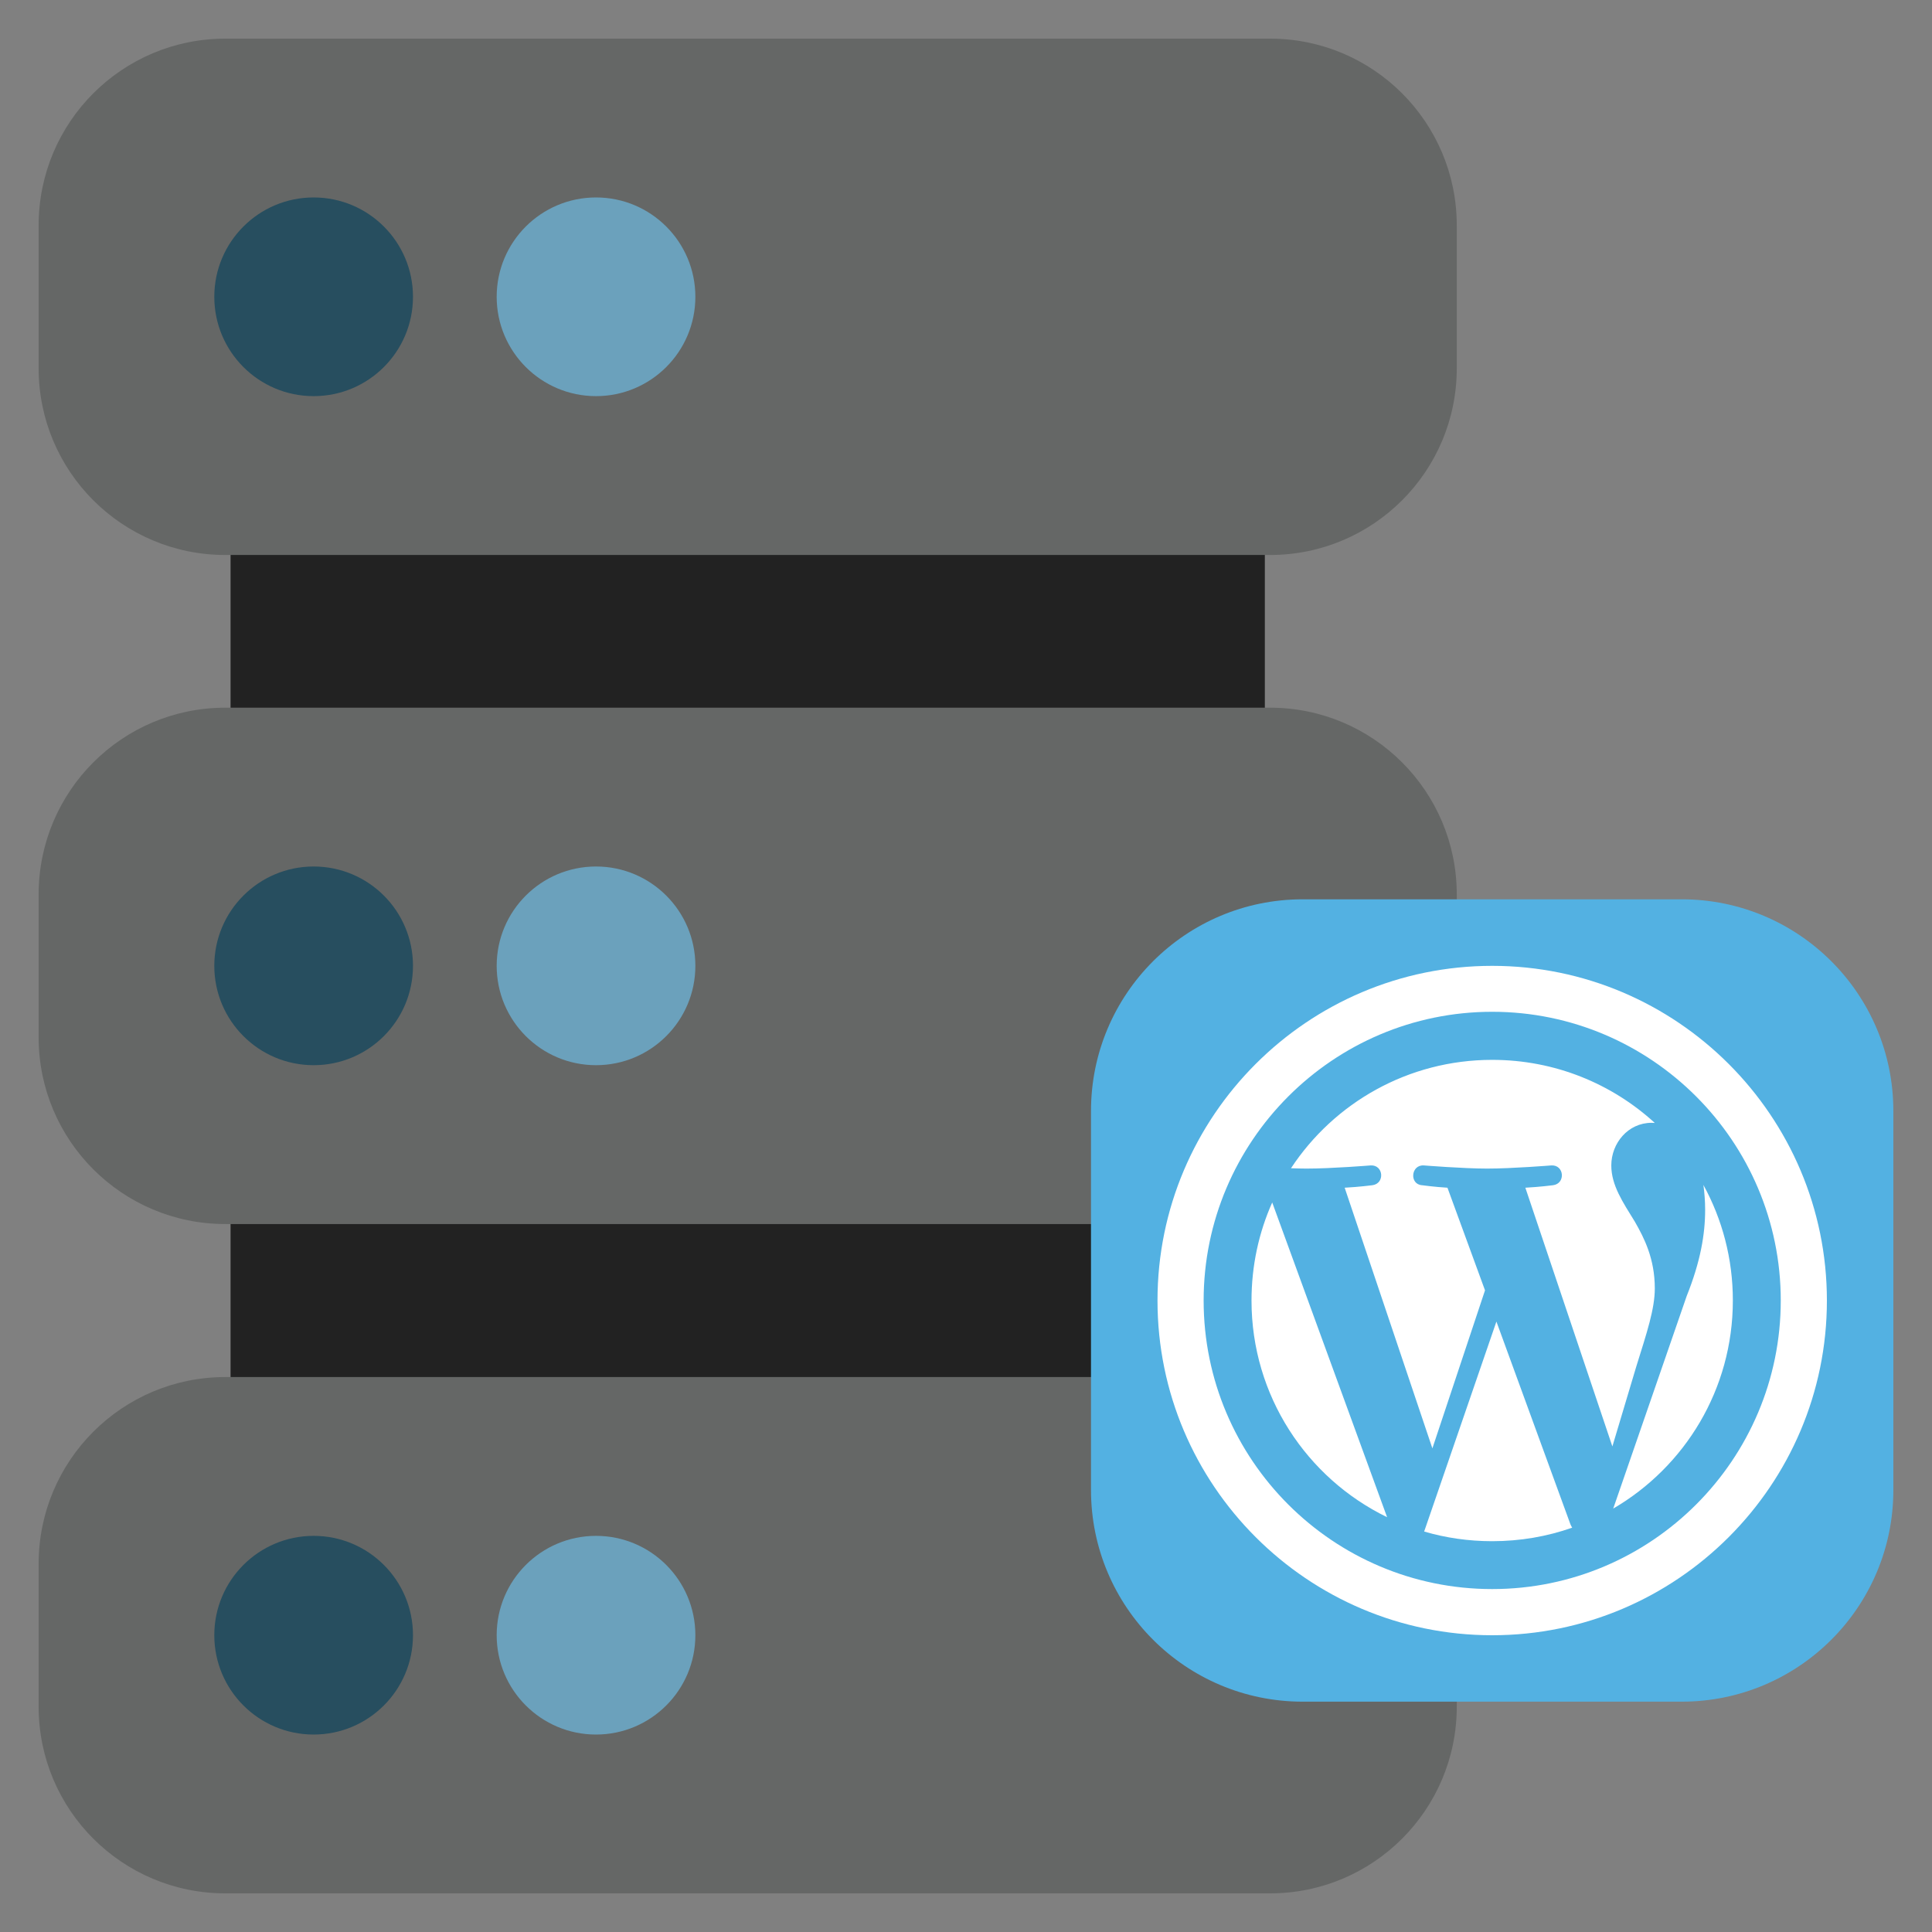 <!DOCTYPE svg PUBLIC "-//W3C//DTD SVG 1.1//EN" "http://www.w3.org/Graphics/SVG/1.1/DTD/svg11.dtd">
<!-- Uploaded to: SVG Repo, www.svgrepo.com, Transformed by: SVG Repo Mixer Tools -->
<svg width="64px" height="64px" viewBox="0 0 50 50" enable-background="new 0 0 50 50" id="Layer_1" version="1.1" xml:space="preserve" xmlns="http://www.w3.org/2000/svg" xmlns:xlink="http://www.w3.org/1999/xlink" fill="#000000">
<rect x="0" y="0" width="50" height="50" fill="#808080" stroke="none"/>
<g id="SVGRepo_bgCarrier" stroke-width="0"/>
<g id="SVGRepo_tracerCarrier" stroke-linecap="round" stroke-linejoin="round"/>
<g id="SVGRepo_iconCarrier"> <g> <g> <rect fill="#222222" height="27.083" width="26.767" x="5.967" y="12.18"/> <g> <path d="M32.869,35.638H5.831c-2.668,0-4.831,2.163-4.831,4.831v3.701 C1,46.837,3.163,49,5.831,49h27.039c2.668,0,4.831-2.163,4.831-4.831v-3.701 C37.7,37.801,35.537,35.638,32.869,35.638z" fill="#656766"/> <path d="M32.869,18.315H5.831c-2.668,0-4.831,2.163-4.831,4.831v3.701 c0,2.668,2.163,4.831,4.831,4.831h27.039c2.668,0,4.831-2.163,4.831-4.831v-3.701 C37.7,20.477,35.537,18.315,32.869,18.315z" fill="#656766"/> </g> <path d="M32.869,1H5.831C3.163,1,1,3.163,1,5.831v3.701 c0,2.668,2.163,4.831,4.831,4.831h27.039c2.668,0,4.831-2.163,4.831-4.831V5.831 C37.7,3.163,35.537,1,32.869,1z" fill="#656766"/> <g> <circle cx="8.117" cy="7.681" fill="#274E5F" r="2.571"/> <circle cx="15.425" cy="7.681" fill="#6BA1BC" r="2.571"/> </g> <g> <circle cx="8.117" cy="24.996" fill="#274E5F" r="2.571"/> <circle cx="15.425" cy="24.996" fill="#6BA1BC" r="2.571"/> </g> <g> <circle cx="8.117" cy="42.319" fill="#274E5F" r="2.571"/> <circle cx="15.425" cy="42.319" fill="#6BA1BC" r="2.571"/> </g> </g> <path d="M43.522,44.039h-9.809c-3.025,0-5.478-2.452-5.478-5.478v-9.809 c0-3.025,2.452-5.478,5.478-5.478h9.809c3.025,0,5.478,2.452,5.478,5.478v9.809 C49,41.587,46.548,44.039,43.522,44.039z" fill="#53B1E2"/> <g> <path d="M38.618,24.996c-4.776,0-8.662,3.886-8.662,8.662c0,4.776,3.886,8.662,8.662,8.662 c4.776,0,8.662-3.886,8.662-8.662C47.28,28.882,43.394,24.996,38.618,24.996z M38.618,26.185 c4.119,0,7.468,3.353,7.468,7.472c0,4.119-3.348,7.468-7.468,7.468 c-4.119,0-7.468-3.348-7.468-7.468C31.151,29.539,34.499,26.185,38.618,26.185z M38.618,27.429 c-2.177,0-4.093,1.114-5.207,2.805c0.146,0.005,0.287,0.009,0.404,0.009 c0.652,0,1.657-0.082,1.657-0.082c0.336-0.02,0.376,0.473,0.041,0.513c0,0-0.337,0.044-0.713,0.064 l2.27,6.746l1.362-4.09l-0.972-2.656c-0.336-0.02-0.654-0.064-0.654-0.064 c-0.336-0.02-0.295-0.533,0.041-0.513c0,0,1.027,0.082,1.639,0.082c0.651,0,1.662-0.082,1.662-0.082 c0.336-0.02,0.377,0.473,0.041,0.513c0,0-0.338,0.044-0.713,0.064l2.252,6.696l0.622-2.079 c0.269-0.862,0.476-1.478,0.476-2.011c0-0.77-0.276-1.306-0.513-1.721 c-0.316-0.514-0.613-0.948-0.613-1.462c0-0.573,0.432-1.103,1.044-1.103 c0.027,0,0.055,0.003,0.082,0.004C41.718,28.047,40.24,27.429,38.618,27.429z M44.084,30.666 c0.027,0.198,0.045,0.415,0.045,0.645c0,0.632-0.121,1.34-0.477,2.229l-1.902,5.502 c1.852-1.08,3.096-3.085,3.096-5.384C44.847,32.574,44.57,31.553,44.084,30.666z M32.925,31.12 c-0.346,0.775-0.536,1.634-0.536,2.538c0,2.466,1.431,4.597,3.509,5.607L32.925,31.12z M38.727,34.202l-1.87,5.434c0.558,0.164,1.15,0.25,1.761,0.25c0.725,0,1.423-0.122,2.07-0.35 c-0.016-0.027-0.033-0.055-0.045-0.086L38.727,34.202z" fill="#FFFFFF"/> </g> </g> </g>
</svg>